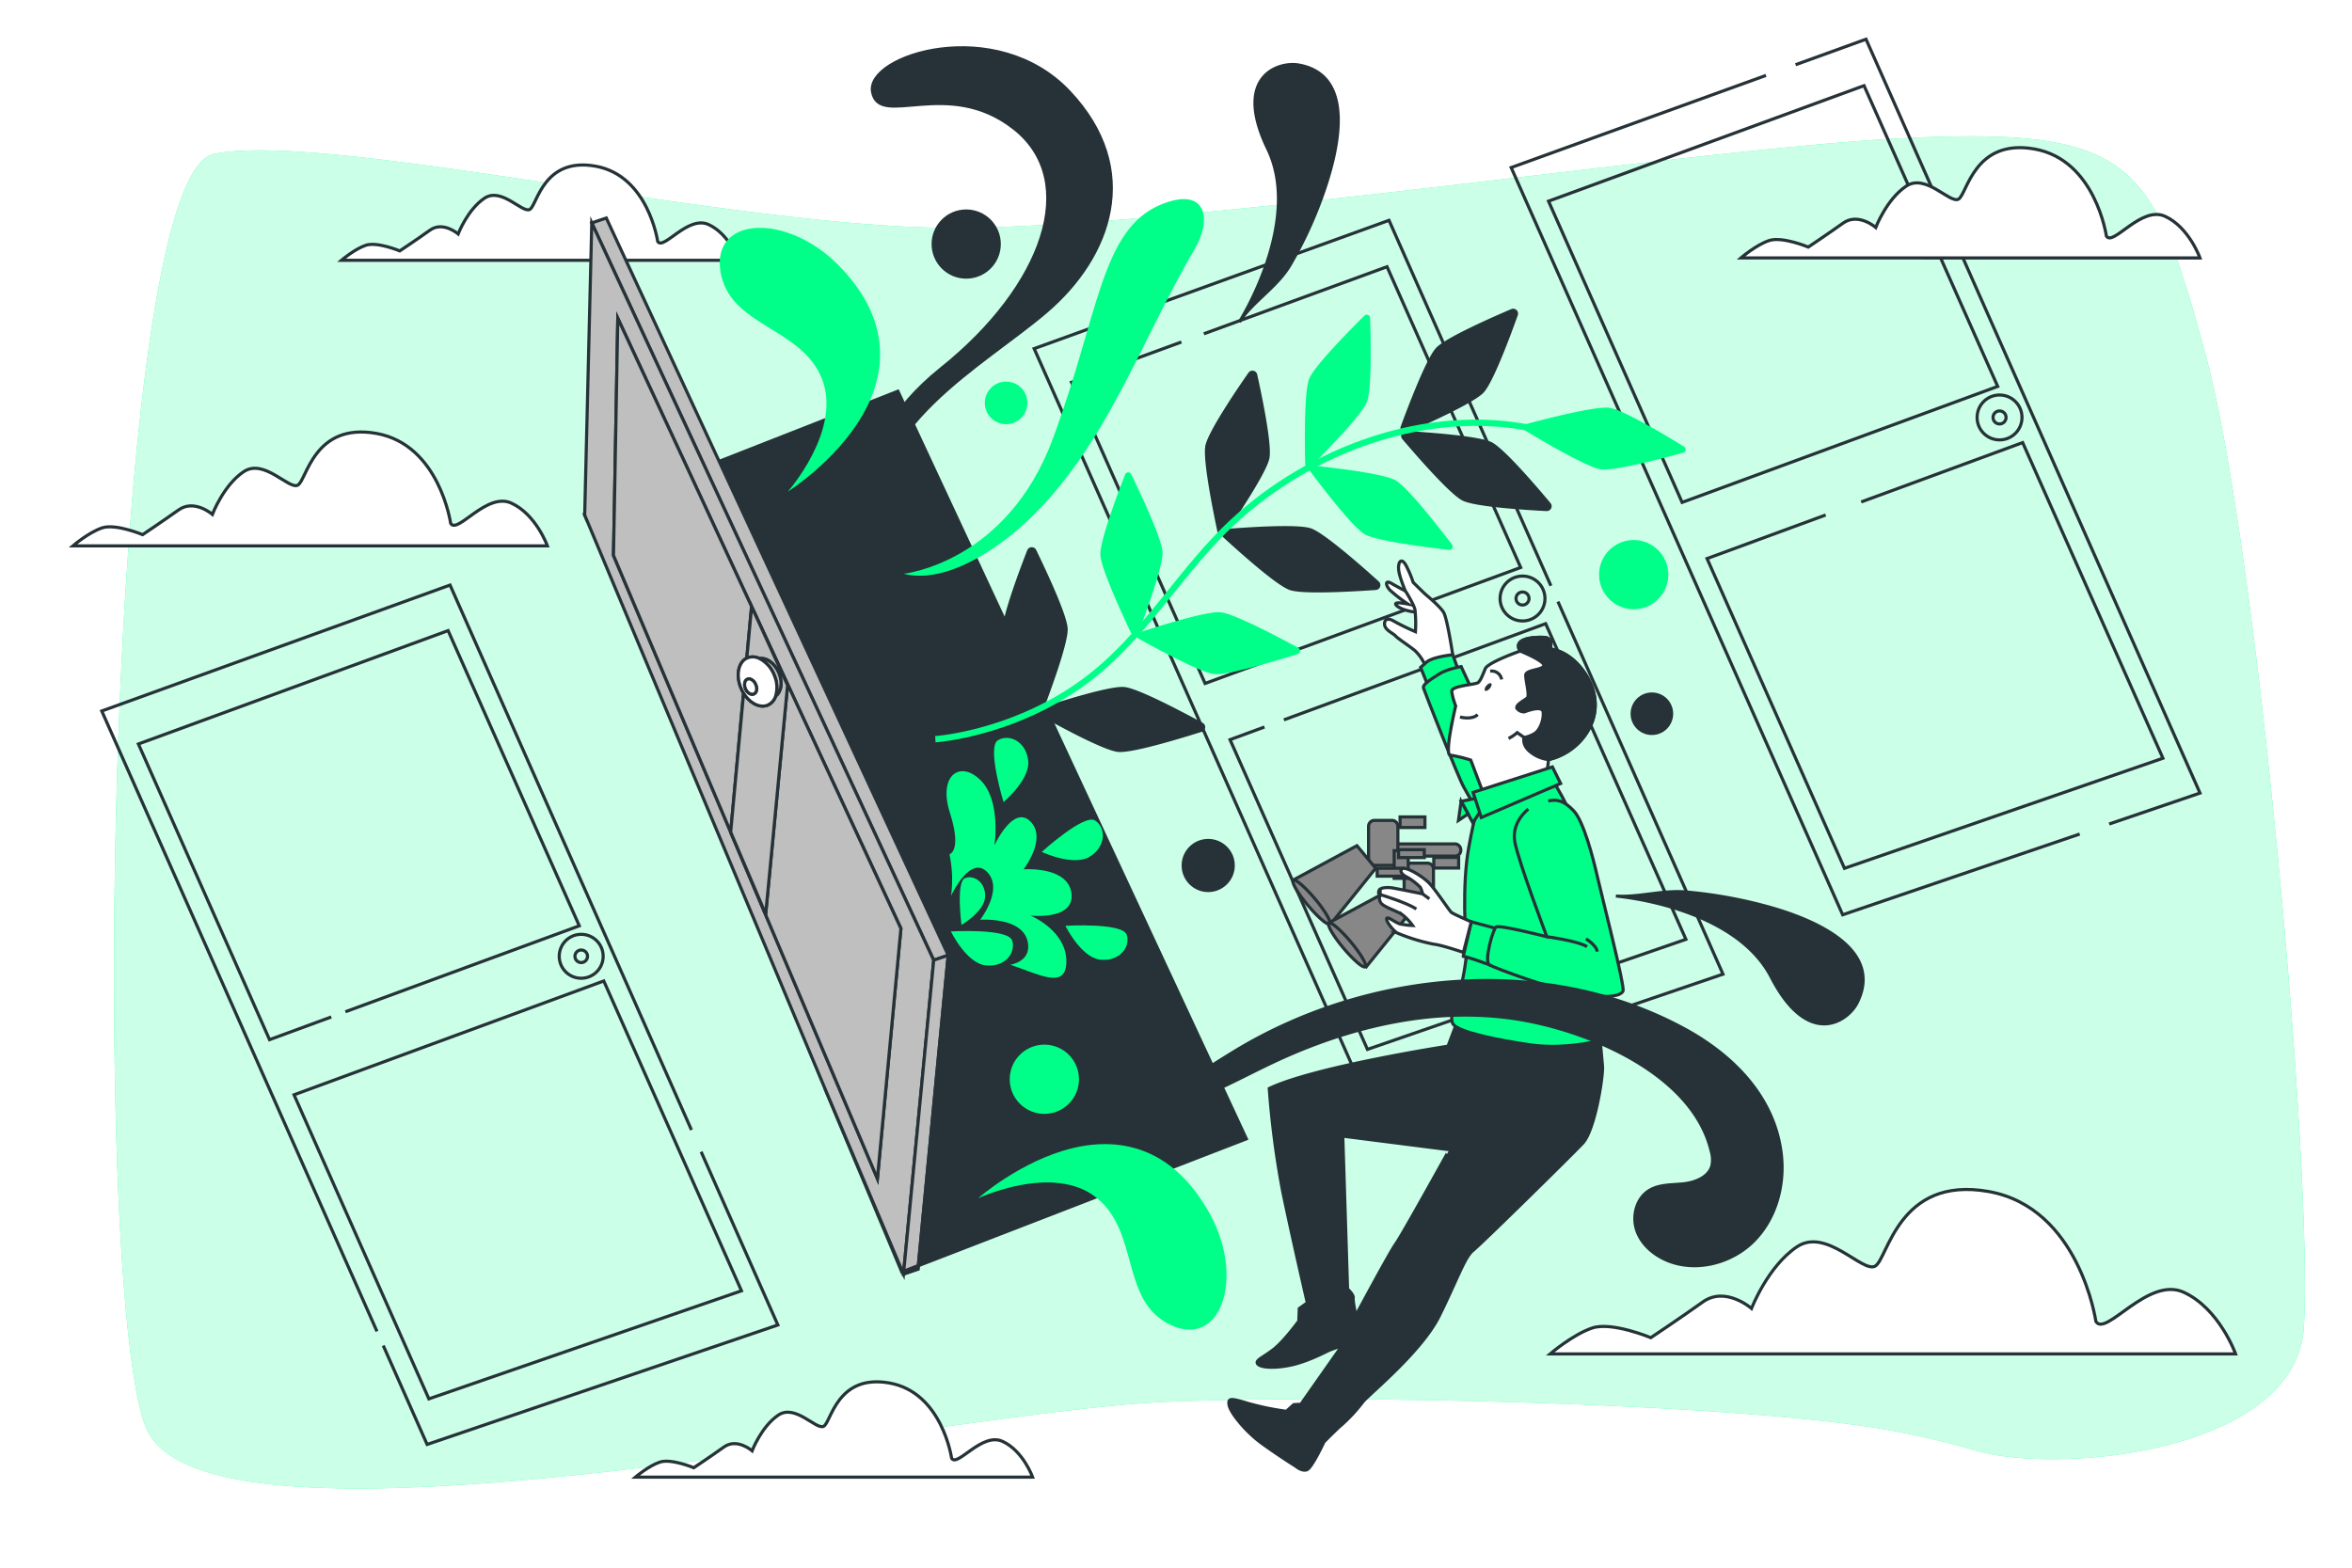 <svg class="animated" id="freepik_stories-curiosity" xmlns="http://www.w3.org/2000/svg" viewBox="0 0 750 500" version="1.1" xmlns:xlink="http://www.w3.org/1999/xlink" xmlns:svgjs="http://svgjs.com/svgjs"><style>svg#freepik_stories-curiosity:not(.animated) .animable {opacity: 0;}svg#freepik_stories-curiosity.animated #freepik--doors-2--inject-28 {animation: 0.9s 1 forwards cubic-bezier(.36,-0.01,.5,1.38) fadeIn;animation-delay: 0s;}svg#freepik_stories-curiosity.animated #freepik--Clouds--inject-28 {animation: 1.3s 1 forwards cubic-bezier(.36,-0.01,.5,1.38) slideDown,1.5s Infinite  linear floating;animation-delay: 0s,1.3s;}svg#freepik_stories-curiosity.animated #freepik--Character--inject-28 {animation: 1.5s Infinite  linear floating;animation-delay: 0s;}            @keyframes fadeIn {                0% {                    opacity: 0;                }                100% {                    opacity: 1;                }            }                    @keyframes slideDown {                0% {                    opacity: 0;                    transform: translateY(-30px);                }                100% {                    opacity: 1;                    transform: translateY(0);                }            }                    @keyframes floating {                0% {                    opacity: 1;                    transform: translateY(0px);                }                50% {                    transform: translateY(-10px);                }                100% {                    opacity: 1;                    transform: translateY(0px);                }            }        </style><g id="freepik--background-simple--inject-28" class="animable" style="transform-origin: 385.671px 259.105px;"><path d="M630.05,462.66a259.84,259.84,0,0,0-33.18-7.44c-50.91-7.81-168.25-10.53-225.12-8.12-73.83,3.12-307.81,55.41-325.48,7.58S33.79,56.41,68.1,49.13s156,21.36,227.74,23.44,243.33-25.52,314-28.64,77,8.32,93.59,69.67,34.31,263.09,31.19,309.88C732,463.26,656.48,470.33,630.05,462.66Z" style="fill: #00FF88; transform-origin: 385.671px 259.105px;" id="eln9l97nwkhpo" class="animable"></path><g id="el8pvrtx6sw08"><path d="M630.05,462.66a259.84,259.84,0,0,0-33.18-7.44c-50.91-7.81-168.25-10.53-225.12-8.12-73.83,3.12-307.81,55.41-325.48,7.58S33.79,56.41,68.1,49.13s156,21.36,227.74,23.44,243.33-25.52,314-28.64,77,8.32,93.59,69.67,34.31,263.09,31.19,309.88C732,463.26,656.48,470.33,630.05,462.66Z" style="fill: rgb(255, 255, 255); opacity: 0.8; transform-origin: 385.671px 259.105px;" class="animable" id="elxd8fmoujfd"></path></g></g><g id="freepik--doors-2--inject-28" class="animable" style="transform-origin: 366.99px 236.6px;"><polyline points="494.55 186.83 442.92 70.27 329.77 111.19 435.47 349.51 549.42 310.7 496.79 191.87" style="fill: none; stroke: rgb(38, 50, 56); stroke-miterlimit: 10; transform-origin: 439.595px 209.89px;" id="eltt1nk3ovgbh" class="animable"></polyline><polyline points="376.72 109.08 341.68 121.91 384.28 217.98 484.91 180.99 442.29 85.07 383.88 106.46" style="fill: none; stroke: rgb(38, 50, 56); stroke-miterlimit: 10; transform-origin: 413.295px 151.525px;" id="el58ixj3i911u" class="animable"></polyline><polyline points="403.21 231.87 392.23 235.91 436.05 334.69 537.6 299.59 492.87 198.91 409.4 229.59" style="fill: none; stroke: rgb(38, 50, 56); stroke-miterlimit: 10; transform-origin: 464.915px 266.8px;" id="eltz6pazgpqv" class="animable"></polyline><circle cx="485.5" cy="190.89" r="7.16" style="fill: none; stroke: rgb(38, 50, 56); stroke-miterlimit: 10; transform-origin: 485.5px 190.89px;" id="elgzi4k4fk0er" class="animable"></circle><circle cx="485.5" cy="190.89" r="2.08" style="fill: none; stroke: rgb(38, 50, 56); stroke-miterlimit: 10; transform-origin: 485.5px 190.89px;" id="el92enaxrozt8" class="animable"></circle><polyline points="672.57 262.81 701.53 252.94 595.03 12.51 572.57 20.64" style="fill: none; stroke: rgb(38, 50, 56); stroke-miterlimit: 10; transform-origin: 637.05px 137.66px;" id="el0y86h9o6dz4" class="animable"></polyline><polyline points="563.13 24.05 481.88 53.44 587.58 291.76 663.17 266.01" style="fill: none; stroke: rgb(38, 50, 56); stroke-miterlimit: 10; transform-origin: 572.525px 157.905px;" id="elslxfl4h8c79" class="animable"></polyline><polygon points="637.02 123.24 594.4 27.32 493.79 64.16 536.39 160.23 637.02 123.24" style="fill: none; stroke: rgb(38, 50, 56); stroke-miterlimit: 10; transform-origin: 565.405px 93.775px;" id="eldf77tlzaqv" class="animable"></polygon><polyline points="582.16 164.25 544.34 178.15 588.16 276.94 689.71 241.83 644.98 141.16 593.49 160.09" style="fill: none; stroke: rgb(38, 50, 56); stroke-miterlimit: 10; transform-origin: 617.025px 209.05px;" id="eluhq3u3l1yno" class="animable"></polyline><circle cx="637.61" cy="133.14" r="7.16" style="fill: none; stroke: rgb(38, 50, 56); stroke-miterlimit: 10; transform-origin: 637.61px 133.14px;" id="el331j10jr43g" class="animable"></circle><circle cx="637.61" cy="133.14" r="2.08" style="fill: none; stroke: rgb(38, 50, 56); stroke-miterlimit: 10; transform-origin: 637.61px 133.14px;" id="elxdhkvhxefup" class="animable"></circle><polyline points="122.21 429.15 136.2 460.69 248.04 422.59 223.57 367.34" style="fill: none; stroke: rgb(38, 50, 56); stroke-miterlimit: 10; transform-origin: 185.125px 414.015px;" id="elsqhosbk6fc8" class="animable"></polyline><polyline points="220.49 360.39 143.51 186.6 32.45 226.77 120.2 424.62" style="fill: none; stroke: rgb(38, 50, 56); stroke-miterlimit: 10; transform-origin: 126.47px 305.61px;" id="el0rpwqwc3p4as" class="animable"></polyline><polyline points="110.14 322.69 184.72 295.28 142.89 201.13 44.13 237.29 85.95 331.59 105.63 324.35" style="fill: none; stroke: rgb(38, 50, 56); stroke-miterlimit: 10; transform-origin: 114.425px 266.36px;" id="elz292woif6vj" class="animable"></polyline><polygon points="192.53 312.87 93.76 349.18 136.76 446.15 236.44 411.69 192.53 312.87" style="fill: none; stroke: rgb(38, 50, 56); stroke-miterlimit: 10; transform-origin: 165.1px 379.51px;" id="elun2h7soy27" class="animable"></polygon><path d="M192.33,305a7,7,0,1,1-7-7A7,7,0,0,1,192.33,305Z" style="fill: none; stroke: rgb(38, 50, 56); stroke-miterlimit: 10; transform-origin: 185.33px 305px;" id="elifsjeup7th" class="animable"></path><path d="M187.34,305a2,2,0,1,1-2-2A2,2,0,0,1,187.34,305Z" style="fill: none; stroke: rgb(38, 50, 56); stroke-miterlimit: 10; transform-origin: 185.34px 305px;" id="el7pr9w2c4yu" class="animable"></path></g><g id="freepik--Clouds--inject-28" class="animable animator-active" style="transform-origin: 368.065px 259.104px;"><path d="M668.33,421.46s-5.18-36.25-34.18-41.43S602,401.78,597.89,403.85s-15.54-12.43-24.86-6.21-14.51,19.68-14.51,19.68-8.28-7.25-15.53-2.07-16.58,11.39-16.58,11.39-12.43-5.18-18.65-3.1-13.46,8.28-13.46,8.28H712.88s-5.18-14.5-16.58-19.68S671.44,426.64,668.33,421.46Z" style="fill: rgb(255, 255, 255); stroke: rgb(38, 50, 56); stroke-miterlimit: 10; transform-origin: 603.59px 405.595px;" id="el9poiiyn7trh" class="animable"></path><path d="M143.71,166.93s-3.59-25.1-23.67-28.69-22.24,15.06-25.1,16.5-10.76-8.61-17.22-4.31-10,13.63-10,13.63-5.74-5-10.76-1.43-11.48,7.89-11.48,7.89-8.6-3.59-12.91-2.16-9.32,5.74-9.32,5.74H174.55s-3.59-10-11.48-13.63S145.86,170.52,143.71,166.93Z" style="fill: rgb(255, 255, 255); stroke: rgb(38, 50, 56); stroke-miterlimit: 10; transform-origin: 98.9px 155.941px;" id="elvwdmj3xhy0f" class="animable"></path><path d="M671.68,75.29S668.21,51,648.78,47.53s-21.51,14.57-24.29,16-10.4-8.33-16.65-4.16-9.71,13.18-9.71,13.18-5.56-4.86-10.41-1.39-11.1,7.64-11.1,7.64-8.33-3.47-12.49-2.08-9,5.55-9,5.55H701.52S698.05,72.51,690.41,69,673.76,78.76,671.68,75.29Z" style="fill: rgb(255, 255, 255); stroke: rgb(38, 50, 56); stroke-miterlimit: 10; transform-origin: 628.325px 64.679px;" id="eluz1xsvw3vpp" class="animable"></path><path d="M303.45,465.1s-3-21-19.81-24-18.61,12.61-21,13.81-9-7.2-14.41-3.6-8.4,11.41-8.4,11.41-4.81-4.21-9-1.2-9.6,6.6-9.6,6.6-7.21-3-10.81-1.8-7.81,4.8-7.81,4.8H329.27s-3-8.4-9.6-11.41S305.26,468.1,303.45,465.1Z" style="fill: rgb(255, 255, 255); stroke: rgb(38, 50, 56); stroke-miterlimit: 10; transform-origin: 265.94px 455.919px;" id="elopz3m5fmgtt" class="animable"></path><path d="M209.72,77s-3-21-19.81-24-18.62,12.61-21,13.81-9-7.2-14.41-3.6-8.41,11.41-8.41,11.41-4.8-4.21-9-1.2-9.61,6.6-9.61,6.6-7.2-3-10.81-1.8-7.8,4.8-7.8,4.8H235.54s-3-8.4-9.61-11.41S211.52,80,209.72,77Z" style="fill: rgb(255, 255, 255); stroke: rgb(38, 50, 56); stroke-miterlimit: 10; transform-origin: 172.205px 67.819px;" id="elz2vbojh42d" class="animable"></path></g><g id="freepik--Character--inject-28" class="animable" style="transform-origin: 454.72px 323.911px;"><path d="M511,340.06c-.25-3.05-1-11-1-11l-44-6-1.14,2.33-3.12,8.28s-42.55,6.58-57,13.5a293.87,293.87,0,0,0,4.35,33.14c3.09,14.84,7.79,35.21,7.79,35.21l-2.57,1.84-.15,4s-4.56,6.29-8,9-6.11,3.52-5.05,4.7,5.55,1.41,10.77.26,11-4.22,11.82-4.59,4.27-1.56,4.27-1.56l-13.13,18.7-2.28.13-2.36,2.13a88.48,88.48,0,0,1-12.16-2.51c-5.51-1.66-6.49-1.82-6.11.51s5.15,8.39,10.54,12.29,10.86,7.32,10.86,7.32,1.76,1.54,3.35,1.05,5.49-8.9,5.49-8.9,4.23-4.33,6.26-6a51.59,51.59,0,0,0,6.15-6.78c2.19-2.66,18.72-16,24.36-27.41s8.12-18.78,10.73-20.86,31.09-30.08,35-34.21S511.28,343.12,511,340.06ZM445.17,396.6c-1.95,2.69-12.83,23-12.83,23s-1-4.69-.83-5.67-1.8-2.81-1.8-2.81l-1.53-48.76,34,4.33S447.13,393.9,445.17,396.6Z" style="fill: rgb(38, 50, 56); stroke: rgb(38, 50, 56); stroke-miterlimit: 10; transform-origin: 451.439px 395.973px;" id="el34ndpoxv4jx" class="animable"></path><path d="M448.15,188.47s-2.22-1.1-4.4-2.38-1.94.6-.53,2.12a48.86,48.86,0,0,0,5.72,4.44s-4.28-.88-3.89.1,3.65,2.45,7.69,2.56L450,188.4Z" style="fill: rgb(255, 255, 255); stroke: rgb(38, 50, 56); stroke-miterlimit: 10; transform-origin: 447.438px 190.488px;" id="elrzw9whfc71f" class="animable"></path><path d="M463.24,208.83s-1.76-11.72-2.93-13.57-4.74-4.83-5.55-5.52-4.13-4-4.13-4a34.88,34.88,0,0,0-2.26-5.35c-1.41-2.63-2.54-1.34-2.39,1.08s2.17,7,2.17,7,2.64,4.12,3.06,6a40.38,40.38,0,0,1,.14,7,75.07,75.07,0,0,1-6.83-3.33c-2-1.26-3.23-.54-3,1.17s2.7,2.65,3.48,3.52,4.28,3.1,6.23,4.71a14.54,14.54,0,0,1,3.27,4.78Z" style="fill: rgb(255, 255, 255); stroke: rgb(38, 50, 56); stroke-miterlimit: 10; transform-origin: 452.366px 195.628px;" id="el5ziif48q6t3" class="animable"></path><path d="M463.24,208.83s-6.37.62-8.31,2.32L453,212.86l2.22,5.53,10.19-3.67Z" style="fill: #00FF88; stroke: rgb(38, 50, 56); stroke-miterlimit: 10; transform-origin: 459.205px 213.61px;" id="elt08276sn6uo" class="animable"></path><path d="M465.94,212.6s-4.55.72-7.24,2.49-5.13,3.22-4.77,4.38,11.27,29,12.86,31.62,7.06,13.14,7.06,13.14l9.48-13.93Z" style="fill: #00FF88; stroke: rgb(38, 50, 56); stroke-miterlimit: 10; transform-origin: 468.612px 238.415px;" id="el9uiqxvzlwka" class="animable"></path><path d="M471.44,257.1s-1,1.65-3.13,13.44-1,28.34-.67,31.74-1.94,13.63-1.94,13.63-4.26,8.4-2.24,10.86,14,5,25,6.54,24.82-1.53,25.24-3.13-.28-5.66-.28-5.66-2.85-30.65-6-46.19-12.54-29.82-12.54-29.82Z" style="fill: #00FF88; stroke: rgb(38, 50, 56); stroke-miterlimit: 10; transform-origin: 488.375px 291.12px;" id="elo1ew1yxvhd" class="animable"></path><polygon points="471.26 254.49 465.92 255.58 469.65 262.42 473.7 256.26 471.26 254.49" style="fill: #00FF88; stroke: rgb(38, 50, 56); stroke-miterlimit: 10; transform-origin: 469.81px 258.455px;" id="el8hx1bxolbqa" class="animable"></polygon><polygon points="465.92 255.58 465.07 261.66 468.14 259.59 465.92 255.58" style="fill: #00FF88; stroke: rgb(38, 50, 56); stroke-miterlimit: 10; transform-origin: 466.605px 258.62px;" id="eln0phl5iai5" class="animable"></polygon><path d="M484.73,207.66s-10.27,3.57-11.12,5.64-1.45,3.67-2.24,4.38-8.65,1-8.45,2.86a21.88,21.88,0,0,0,1.27,4.62s-3.74,15.52-1.73,15.68a45.16,45.16,0,0,1,6.53,1.58l3.68,9.72,20.6-5.55.54-4.33a19.87,19.87,0,0,0,11.63-7.76c4.64-6.54,4.19-14.09-.67-20.66S494.34,207,494.34,207s1.1-3.55-1.93-3.71S482.19,203.51,484.73,207.66Z" style="fill: rgb(255, 255, 255); stroke: rgb(38, 50, 56); stroke-miterlimit: 10; transform-origin: 485.273px 227.701px;" id="elf4xaituux4" class="animable"></path><path d="M494.34,207s1.1-3.55-1.93-3.71-10.22.19-7.68,4.34c0,0,7.8,3.15,7.56,4.64s-5.81,1.25-5.78,3.12,1.31,6.5.51,7.22-3.93,2.24-3.27,3.36a2.86,2.86,0,0,0,2.37,1.07s5.64-2.29,5.95,0-.95,5.79-2.66,6.87a9.56,9.56,0,0,1-3.44,1.3s-.76,2.59,2.27,4.79a11.09,11.09,0,0,0,5.57,2.27,19.87,19.87,0,0,0,11.63-7.76c4.64-6.54,4.19-14.09-.67-20.66S494.34,207,494.34,207Z" style="fill: rgb(38, 50, 56); stroke: rgb(38, 50, 56); stroke-miterlimit: 10; transform-origin: 496.17px 222.765px;" id="eluukys98ilwm" class="animable"></path><path d="M475.19,214.07a3.17,3.17,0,0,1,3.64,2.64" style="fill: none; stroke: rgb(38, 50, 56); stroke-miterlimit: 10; transform-origin: 477.01px 215.37px;" id="elodvb12yl1hp" class="animable"></path><path d="M475.07,219.59c-.54.64-1.22.95-1.52.69s-.11-1,.43-1.62,1.22-.94,1.52-.69S475.61,219,475.07,219.59Z" style="fill: rgb(38, 50, 56); transform-origin: 474.525px 219.128px;" id="el5bwhdhfiz2i" class="animable"></path><path d="M465.57,228.68s3.73,1.07,5.63-.76" style="fill: none; stroke: rgb(38, 50, 56); stroke-miterlimit: 10; transform-origin: 468.385px 228.455px;" id="elsmmkjrna1i" class="animable"></path><path d="M486,235.2l-2.2-1.53a13,13,0,0,1-2.75,1.85" style="fill: none; stroke: rgb(38, 50, 56); stroke-miterlimit: 10; transform-origin: 483.525px 234.595px;" id="elhug16ywzybo" class="animable"></path><polygon points="469.73 252.72 472.35 260.74 497.65 249.88 495.03 244.6 469.73 252.72" style="fill: #00FF88; stroke: rgb(38, 50, 56); stroke-miterlimit: 10; transform-origin: 483.69px 252.67px;" id="elvwtij48vare" class="animable"></polygon><g id="elf4hrw8dly74"><rect x="439.87" y="269.15" width="25.94" height="3.89" rx="1.81" style="fill: rgb(135, 135, 135); stroke: rgb(38, 50, 56); stroke-miterlimit: 10; transform-origin: 452.84px 271.095px; transform: rotate(50.26deg);" class="animable" id="el4507czrqmff"></rect></g><g id="elocn81mtf2vf"><rect x="446.45" y="260.55" width="7.93" height="3.38" style="fill: rgb(135, 135, 135); stroke: rgb(38, 50, 56); stroke-miterlimit: 10; transform-origin: 450.415px 262.24px; transform: rotate(50.26deg);" class="animable" id="elcp3m389xiyn"></rect></g><g id="el2enw8wo5sq9"><rect x="457.2" y="273.47" width="7.93" height="3.38" style="fill: rgb(135, 135, 135); stroke: rgb(38, 50, 56); stroke-miterlimit: 10; transform-origin: 461.165px 275.16px; transform: rotate(50.26deg);" class="animable" id="elhivof6nryum"></rect></g><g id="ele8hlae9p6a8"><path d="M438.32,261.65h5.51a1.92,1.92,0,0,1,1.92,1.92V276a0,0,0,0,1,0,0H436.4a0,0,0,0,1,0,0V263.58A1.92,1.92,0,0,1,438.32,261.65Z" style="fill: rgb(135, 135, 135); stroke: rgb(38, 50, 56); stroke-miterlimit: 10; transform-origin: 441.075px 268.825px; transform: rotate(50.26deg);" class="animable" id="elivegmjxfm78"></path></g><g id="elooroidfr0mq"><path d="M449.67,275.3h5.51a1.92,1.92,0,0,1,1.92,1.92v12.44a0,0,0,0,1,0,0h-9.35a0,0,0,0,1,0,0V277.22A1.92,1.92,0,0,1,449.67,275.3Z" style="fill: rgb(135, 135, 135); stroke: rgb(38, 50, 56); stroke-miterlimit: 10; transform-origin: 452.425px 282.48px; transform: rotate(50.26deg);" class="animable" id="elak3cj4xh4ef"></path></g><g id="els7603lb00gp"><rect x="444.57" y="271.32" width="4.48" height="8.83" style="fill: rgb(135, 135, 135); stroke: rgb(38, 50, 56); stroke-miterlimit: 10; transform-origin: 446.81px 275.735px; transform: rotate(50.26deg);" class="animable" id="elxq4urgfxxte"></rect></g><g id="el2q3fvojp2v"><rect x="439.15" y="276.92" width="8.19" height="2.53" style="fill: rgb(135, 135, 135); stroke: rgb(38, 50, 56); stroke-miterlimit: 10; transform-origin: 443.245px 278.185px; transform: rotate(50.26deg);" class="animable" id="elcjvnx8j9dct"></rect></g><polygon points="424.39 294.63 412.67 280.53 432.69 269.72 438.67 276.92 424.39 294.63" style="fill: rgb(135, 135, 135); stroke: rgb(38, 50, 56); stroke-miterlimit: 10; transform-origin: 425.67px 282.175px;" id="el7sp4w0n1ree" class="animable"></polygon><path d="M424,294.69c-.65.54-3.76-2.15-7-6s-5.27-7.41-4.62-7.95,3.76,2.15,7,6S424.65,294.15,424,294.69Z" style="fill: rgb(135, 135, 135); stroke: rgb(38, 50, 56); stroke-miterlimit: 10; transform-origin: 418.19px 287.715px;" id="el2rri2kd2a4e" class="animable"></path><polygon points="435.73 308.28 424.01 294.18 444.04 283.37 450.02 290.56 435.73 308.28" style="fill: rgb(135, 135, 135); stroke: rgb(38, 50, 56); stroke-miterlimit: 10; transform-origin: 437.015px 295.825px;" id="elm9rii9kzsa" class="animable"></polygon><path d="M435.35,308.34c-.65.54-3.77-2.15-7-6s-5.27-7.41-4.63-7.95,3.77,2.15,7,6S436,307.8,435.35,308.34Z" style="fill: rgb(135, 135, 135); stroke: rgb(38, 50, 56); stroke-miterlimit: 10; transform-origin: 429.536px 301.365px;" id="el1wrf7lxmk9" class="animable"></path><g id="el5isvxpbn5s6"><rect x="445.97" y="270.99" width="8.19" height="2.53" style="fill: rgb(135, 135, 135); stroke: rgb(38, 50, 56); stroke-miterlimit: 10; transform-origin: 450.065px 272.255px; transform: rotate(50.26deg);" class="animable" id="el36u1dqwr28v"></rect></g><path d="M478.31,296.45,469.15,294s-2.66,11.55-2.58,11.1,8.37,2.6,8.37,2.6Z" style="fill: #00FF88; stroke: rgb(38, 50, 56); stroke-miterlimit: 10; transform-origin: 472.439px 300.85px;" id="elw2nyd9wjcud" class="animable"></path><path d="M487.36,258.05s-5.53,4.09-4.31,10.51,10.2,30.2,10.2,30.2-15.14-3.86-16.17-3.12-3.94,11-2.14,12.09,20.09,7.85,29.25,9.36,12.67.41,13.35-1-6.9-30.86-8.22-36.69-4.39-17.56-7.5-20.8-5.15-3.73-8.12-3.16" style="fill: #00FF88; stroke: rgb(38, 50, 56); stroke-miterlimit: 10; transform-origin: 495.974px 286.525px;" id="elx4v19t024nj" class="animable"></path><path d="M493.25,298.76s9.79,1.3,12.82,3.17" style="fill: none; stroke: rgb(38, 50, 56); stroke-miterlimit: 10; transform-origin: 499.66px 300.345px;" id="elrovfx0gh64n" class="animable"></path><path d="M505.72,299.44s3.45,2.09,3.58,4.08" style="fill: none; stroke: rgb(38, 50, 56); stroke-miterlimit: 10; transform-origin: 507.51px 301.48px;" id="elmo6p5j4i5cp" class="animable"></path><path d="M469.15,294s-5.66-2.45-6.33-3-5-7.2-7.1-9.36-7.32-5.3-8.5-4.58,0,2,1.38,2.65a19.78,19.78,0,0,1,4.31,3.29,8.67,8.67,0,0,1,.72,2.09s-7.63-1.56-9.55-1.88-4.23-.08-4.4.95,0,.91.42,1.13a2.82,2.82,0,0,0,.3,2.78c1,1.23,4.9,2.47,6.55,3.5a16.69,16.69,0,0,1,3.5,3.61,23.7,23.7,0,0,1-4-.5c-1.6-.42-3.84-2.46-4.26-1.77s1.95,3.81,3.33,4.65a59.59,59.59,0,0,0,11.85,3.61c2.38.24,9.28,2.59,9.28,2.59Z" style="fill: rgb(255, 255, 255); stroke: rgb(38, 50, 56); stroke-miterlimit: 10; transform-origin: 454.382px 290.357px;" id="elhatn80tgmp" class="animable"></path><path d="M440.1,285.31s8.81,2.66,11.52,4.63" style="fill: none; stroke: rgb(38, 50, 56); stroke-miterlimit: 10; transform-origin: 445.86px 287.625px;" id="el96o3vcd914g" class="animable"></path><line x1="453.63" y1="285.11" x2="455.8" y2="286.68" style="fill: rgb(255, 255, 255); stroke: rgb(38, 50, 56); stroke-miterlimit: 10; transform-origin: 454.715px 285.895px;" id="elvc17uvhk5ap" class="animable"></line></g><g id="freepik--door-1--inject-28" class="animable" style="transform-origin: 390.222px 219.658px;"><polygon points="186.45 163.98 186.45 164.27 186.34 164.02 186.45 163.98" style="fill: rgb(38, 50, 56); stroke: rgb(38, 50, 56); stroke-miterlimit: 10; transform-origin: 186.395px 164.125px;" id="elj6nid66xcjn" class="animable"></polygon><polygon points="287.8 405.63 287.57 405.72 263.06 347.2 287.8 405.63" style="fill: rgb(38, 50, 56); stroke: rgb(38, 50, 56); stroke-miterlimit: 10; transform-origin: 275.43px 376.46px;" id="el141ksokq1rlh" class="animable"></polygon><polygon points="397.43 363.22 292.84 403.68 292.83 403.68 302.36 304.67 229.32 147.15 286.32 124.79 397.43 363.22" style="fill: rgb(38, 50, 56); stroke: rgb(38, 50, 56); stroke-miterlimit: 10; transform-origin: 313.375px 264.235px;" id="ellhfc5ngdrp9" class="animable"></polygon><polygon points="302.36 304.67 297.74 306.24 224.79 148.93 188.7 71.1 193.33 69.53 229.32 147.15 302.36 304.67" style="fill: rgb(191, 191, 191); stroke: rgb(38, 50, 56); stroke-miterlimit: 10; transform-origin: 245.53px 187.885px;" id="elk0c35cw5gkl" class="animable"></polygon><polygon points="292.83 403.68 292.73 404.77 288.1 406.33 287.88 405.6 288.18 405.48 292.83 403.68" style="fill: rgb(191, 191, 191); stroke: rgb(38, 50, 56); stroke-miterlimit: 10; transform-origin: 290.355px 405.005px;" id="elfzpmm54ct5f" class="animable"></polygon><path d="M287.88,405.6l-.08,0,.3.7.08-.85Z" style="fill: rgb(191, 191, 191); stroke: rgb(38, 50, 56); stroke-miterlimit: 10; transform-origin: 287.99px 405.875px;" id="eli3e5uy80m4" class="animable"></path><path d="M224.79,148.93,188.7,71.1,186.45,164v.29L263.06,347.2l24.74,58.43.08,0,.3-.12,9.56-99.24Zm55,227-2.32-5.49L233,265.38l-37.38-88.26.32-16.86L197,101.51l1.91,4.11,21,45.23,19.74,42.57h0l.24.52,47.39,102.2Z" style="fill: rgb(191, 191, 191); stroke: rgb(38, 50, 56); stroke-miterlimit: 10; transform-origin: 242.095px 238.365px;" id="el73wyfji6kyp" class="animable"></path><path d="M239.65,193.42h0l-1.53,16.5c-2.7,1.32-3.52,5.49-1.84,9.52a10.1,10.1,0,0,0,.81,1.57l-.94,10.11L233,265.38l-37.38-88.26.32-16.86L197,101.51l1.91,4.11,21,45.23Z" style="fill: rgb(191, 191, 191); stroke: rgb(38, 50, 56); stroke-miterlimit: 10; transform-origin: 217.635px 183.445px;" id="elit6chozl6y" class="animable"></path><polygon points="287.28 296.15 279.78 375.92 277.46 370.43 232.97 265.38 244.16 291.54 246.58 266.29 251.14 218.56 239.89 193.95 287.28 296.15" style="fill: rgb(191, 191, 191); stroke: rgb(38, 50, 56); stroke-miterlimit: 10; transform-origin: 260.125px 284.935px;" id="elzyzeyyofmds" class="animable"></polygon><polygon points="302.36 304.67 292.83 403.68 288.18 405.48 297.74 306.24 302.36 304.67" style="fill: rgb(191, 191, 191); stroke: rgb(38, 50, 56); stroke-miterlimit: 10; transform-origin: 295.27px 355.075px;" id="elxvkk6ulptv" class="animable"></polygon><polygon points="288.18 405.48 292.83 403.68 292.73 404.77 288.1 406.33 288.18 405.48" style="fill: rgb(191, 191, 191); stroke: rgb(38, 50, 56); stroke-miterlimit: 10; transform-origin: 290.465px 405.005px;" id="eluhk5awea0t" class="animable"></polygon><polygon points="302.36 304.67 292.84 403.68 292.83 403.68 302.36 304.67" style="fill: rgb(191, 191, 191); stroke: rgb(38, 50, 56); stroke-miterlimit: 10; transform-origin: 297.595px 354.175px;" id="elgfptehaehdd" class="animable"></polygon><path d="M251.14,218.56l-4.56,47.73-2.42,25.25L233,265.38l3.18-34.25.94-10.11c1.93,3.2,5.11,4.9,7.64,3.89a4.58,4.58,0,0,0,2.59-2.94h0c1.79-1.27,2.27-4.37,1-7.37s-3.93-5-6.16-4.55h0a4.71,4.71,0,0,0-3.77-.24l-.28.13,1.53-16.5.24.52Z" style="fill: rgb(191, 191, 191); stroke: rgb(38, 50, 56); stroke-miterlimit: 10; transform-origin: 242.07px 242.49px;" id="el3x70by5aq2j" class="animable"></path><path d="M247.32,222a9.66,9.66,0,0,0-.47-6.7,9.86,9.86,0,0,0-4.67-5.22c2.23-.4,4.88,1.5,6.16,4.55S249.11,220.69,247.32,222Z" style="fill: rgb(191, 191, 191); stroke: rgb(38, 50, 56); stroke-miterlimit: 10; transform-origin: 245.616px 216.014px;" id="elwaxfslnsr7d" class="animable"></path><path d="M246.85,215.26a9.86,9.86,0,0,0-4.67-5.22h0a4.71,4.71,0,0,0-3.77-.24l-.28.13c-2.7,1.32-3.52,5.49-1.84,9.52a10.1,10.1,0,0,0,.81,1.57c1.93,3.2,5.11,4.9,7.64,3.89a4.58,4.58,0,0,0,2.59-2.94h0A9.66,9.66,0,0,0,246.85,215.26Zm-5.63,5a1.53,1.53,0,0,1-.87,1.1c-.91.36-2.1-.4-2.64-1.71s-.25-2.66.66-3a1.42,1.42,0,0,1,1,0,3,3,0,0,1,1.59,1.68A3.21,3.21,0,0,1,241.22,220.23Z" style="fill: rgb(255, 255, 255); stroke: rgb(38, 50, 56); stroke-miterlimit: 10; transform-origin: 241.568px 217.358px;" id="el11eegokwgadl" class="animable"></path><path d="M241.22,220.23a1.53,1.53,0,0,1-.87,1.1c-.91.36-2.1-.4-2.64-1.71s-.25-2.66.66-3a1.42,1.42,0,0,1,1,0,3,3,0,0,1,1.59,1.68A3.21,3.21,0,0,1,241.22,220.23Z" style="fill: rgb(255, 255, 255); stroke: rgb(38, 50, 56); stroke-miterlimit: 10; transform-origin: 239.354px 218.974px;" id="ell6ddgyah7ja" class="animable"></path><path d="M351.16,353.23c15.65.52,29.23-9.88,42.63-18,42.69-25.88,99-30.93,142.94-7.29,15.4,8.28,28.73,21.33,31.19,39.41,1.39,10.13-1.44,21.06-8.62,28.35s-18.86,10.25-28.19,6.06c-4.24-1.9-8-5.34-9.32-9.78s.14-9.85,4.1-12.27c3.22-2,7.27-1.73,11-2.15s8-2.09,9-5.74a9.45,9.45,0,0,0-.2-4.6c-6-25.4-40.88-39.34-63.87-42.5-25.89-3.55-52.37,2.95-76,14.11-8.75,4.13-17.23,8.91-26.35,12.12s-19.15,4.78-28.49,2.27Z" style="fill: rgb(38, 50, 56); stroke: rgb(38, 50, 56); stroke-miterlimit: 10; transform-origin: 459.621px 358.204px;" id="el9nerzii7rxn" class="animable"></path><path d="M251.21,156.81S268.75,137,262,120.58s-29.43-16.42-32.26-34,20.94-18.68,37.36-2.26,16.41,33.4,7.92,48.11S251.21,156.81,251.21,156.81Z" style="fill: #00FF88; transform-origin: 255.075px 114.739px;" id="eljoqkni99ugq" class="animable"></path><path d="M311.9,382.18s24-11.27,37.79-.14,7.49,32.87,23.53,40.51S397,407.7,385.89,387.33s-27.44-25.14-43.95-21.12S311.9,382.18,311.9,382.18Z" style="fill: #00FF88; transform-origin: 351.506px 394.49px;" id="eltiby2bqjh2i" class="animable"></path><path d="M288.15,183s32.83-3.39,47.55-43S351,73.16,370.23,65.23c14.4-5.93,16.41,4.53,10.75,14.15-17.29,29.4-28,62.78-53.34,86.75C318.43,174.84,301.69,186.46,288.15,183Z" style="fill: #00FF88; transform-origin: 336.029px 123.563px;" id="el7ad76wb5yuq" class="animable"></path><g id="elqbye4fdu5sk"><circle cx="308.1" cy="77.84" r="11.04" style="fill: rgb(38, 50, 56); transform-origin: 308.1px 77.84px; transform: rotate(-76.5deg);" class="animable" id="elkrxgn3xiy3h"></circle></g><g id="elkko52vyiok"><circle cx="520.95" cy="183.28" r="11.04" style="fill: #00FF88; transform-origin: 520.95px 183.28px; transform: rotate(-76.78deg);" class="animable" id="el4z6e8lw61ui"></circle></g><g id="elman1s9xrzm"><circle cx="333.02" cy="344.22" r="11.04" style="fill: #00FF88; transform-origin: 333.02px 344.22px; transform: rotate(-76.65deg);" class="animable" id="el7lpddxzup4r"></circle></g><circle cx="385.27" cy="276.04" r="7.98" style="fill: rgb(38, 50, 56); stroke: rgb(38, 50, 56); stroke-miterlimit: 10; transform-origin: 385.27px 276.04px;" id="elktiupwe85d" class="animable"></circle><path d="M327.62,128.5a6.79,6.79,0,1,1-6.79-6.79A6.8,6.8,0,0,1,327.62,128.5Z" style="fill: #00FF88; transform-origin: 320.83px 128.5px;" id="el9m22wjqncws" class="animable"></path><circle cx="526.75" cy="227.64" r="6.79" style="fill: rgb(38, 50, 56); transform-origin: 526.75px 227.64px;" id="elqp5ru9xdwcr" class="animable"></circle><path d="M475.45,141.49c3.94,2,14.61,14.51,18.6,19.29a1.06,1.06,0,0,1-.87,1.73c-6.21-.31-22.65-1.33-26.59-3.3s-14.94-14.66-19.06-19.51a1.06,1.06,0,0,1,.87-1.74C454.75,138.34,471.5,139.52,475.45,141.49Z" style="fill: rgb(38, 50, 56); stroke: rgb(38, 50, 56); stroke-miterlimit: 10; transform-origin: 470.786px 150.235px;" id="el4vo3yanjnfw" class="animable"></path><path d="M458.29,111.31c3-3.21,18.1-9.83,23.82-12.27a1.06,1.06,0,0,1,1.41,1.33c-2.09,5.86-7.78,21.31-10.81,24.52S454.37,135,448.55,137.53a1.06,1.06,0,0,1-1.42-1.34C449.32,130.23,455.27,114.52,458.29,111.31Z" style="fill: rgb(38, 50, 56); stroke: rgb(38, 50, 56); stroke-miterlimit: 10; transform-origin: 465.322px 118.288px;" id="el30f2sbjgar5" class="animable"></path><path d="M417.45,120.85c1.63-4.1,13.22-15.8,17.64-20.17a1.06,1.06,0,0,1,1.8.72c.21,6.22.6,22.68-1,26.78S422.51,144.3,418,148.81a1.05,1.05,0,0,1-1.81-.72C416.06,141.74,415.82,125,417.45,120.85Z" style="fill: #00FF88; transform-origin: 426.593px 124.757px;" id="elp6j7eqp3mda" class="animable"></path><path d="M435.25,170.43c-3.84-2.18-13.84-15.26-17.56-20.25a1,1,0,0,1,.95-1.68c6.19.64,22.55,2.52,26.39,4.7s14.14,15.43,18,20.48a1.06,1.06,0,0,1-1,1.7C455.75,174.66,439.08,172.6,435.25,170.43Z" style="fill: #00FF88; transform-origin: 440.324px 161.931px;" id="elii9f4fnojhk" class="animable"></path><path d="M384.86,142.24c.85-4.33,10.1-18,13.65-23.06a1.05,1.05,0,0,1,1.9.38c1.35,6.07,4.74,22.18,3.89,26.51s-10.16,18.3-13.74,23.56a1.06,1.06,0,0,1-1.91-.38C387.33,163,384,146.57,384.86,142.24Z" style="fill: rgb(38, 50, 56); stroke: rgb(38, 50, 56); stroke-miterlimit: 10; transform-origin: 394.577px 144.403px;" id="elkm9o4drm3mq" class="animable"></path><path d="M411.45,187.72c-4.18-1.44-16.4-12.47-21-16.68a1.06,1.06,0,0,1,.63-1.84c6.2-.5,22.63-1.65,26.8-.21s16.74,12.57,21.45,16.84a1.06,1.06,0,0,1-.63,1.84C432.37,188.12,415.62,189.15,411.45,187.72Z" style="fill: rgb(38, 50, 56); stroke: rgb(38, 50, 56); stroke-miterlimit: 10; transform-origin: 414.89px 178.371px;" id="el2mga2dzt4zv" class="animable"></path><path d="M350.88,176.94c-.18-4.4,5.64-19.81,7.9-25.6a1.05,1.05,0,0,1,1.93-.08c2.73,5.59,9.79,20.47,10,24.87s-5.62,20.17-7.88,26.11a1.05,1.05,0,0,1-1.94.08C358.13,196.58,351.06,181.35,350.88,176.94Z" style="fill: #00FF88; transform-origin: 360.796px 176.796px;" id="eld1syp6afcd" class="animable"></path><path d="M387.33,215c-4.39-.43-18.85-8.3-24.28-11.33a1.06,1.06,0,0,1,.19-1.93c5.91-1.94,21.61-6.89,26-6.46s19.21,8.32,24.79,11.37a1.06,1.06,0,0,1-.19,1.94C407.78,210.48,391.72,215.39,387.33,215Z" style="fill: #00FF88; transform-origin: 388.546px 205.138px;" id="elpwrn8ueh6la" class="animable"></path><path d="M320.13,201.31c-.18-4.41,5.63-19.82,7.89-25.61a1.06,1.06,0,0,1,1.94-.08c2.72,5.59,9.78,20.47,10,24.88s-5.61,20.16-7.87,26.11a1.06,1.06,0,0,1-1.94.08C327.37,220.94,320.31,205.71,320.13,201.31Z" style="fill: rgb(38, 50, 56); stroke: rgb(38, 50, 56); stroke-miterlimit: 10; transform-origin: 330.046px 201.155px;" id="elvt3u0po3afo" class="animable"></path><path d="M356.58,239.33c-4.39-.43-18.85-8.3-24.28-11.33a1.06,1.06,0,0,1,.18-1.93c5.91-1.93,21.62-6.89,26-6.46s19.2,8.33,24.78,11.38a1.05,1.05,0,0,1-.18,1.93C377,234.84,361,239.76,356.58,239.33Z" style="fill: rgb(38, 50, 56); stroke: rgb(38, 50, 56); stroke-miterlimit: 10; transform-origin: 357.788px 229.47px;" id="elimb9fkc0erq" class="animable"></path><path d="M298.26,235.76s28.25-1.85,52.14-22C366.72,200,377.46,181.07,393,166.58c24.84-23.15,62-37,95.89-29.88" style="fill: none; stroke: #00FF88; stroke-miterlimit: 10; stroke-width: 2px; transform-origin: 393.575px 185.293px;" id="elfc2me0n7vs5" class="animable"></path><path d="M513.25,130.07c4.37.61,18.47,9.12,23.76,12.39a1.06,1.06,0,0,1-.27,1.92c-6,1.67-21.9,5.92-26.27,5.3s-18.81-9.16-24.26-12.45a1.06,1.06,0,0,1,.28-1.93C492.63,133.65,508.88,129.45,513.25,130.07Z" style="fill: #00FF88; transform-origin: 511.606px 139.875px;" id="eluflhpbte0hm" class="animable"></path><path d="M341.66,284.91c-1.1-8.73-15.28-7.64-15.28-7.64s7.64-9.83,2.18-15.28-11.46,7.64-11.46,7.64,2.18-14.19-4.37-20.74-13.64-1.64-9.82,10.37,0,13.1,0,13.1l-.12.24a39,39,0,0,1,.48,13.12s6-13.09,11.46-7.64-2.18,15.28-2.18,15.28,14.18-1.09,15.27,7.64c.52,4.17-2.43,6-5.66,6.72,8.95,2.88,17.42,7.85,17.86-.44.54-10.37-11.46-15.28-11.46-15.28S342.75,293.64,341.66,284.91Z" style="fill: #00FF88; transform-origin: 321.777px 278.909px;" id="el9vbm6b6lfvg" class="animable"></path><path d="M320,255.8s-5.38-17.55-1.79-19.7,8.95.36,9.66,6.45S320,255.8,320,255.8Z" style="fill: #00FF88; transform-origin: 322.443px 245.571px;" id="elfwkcisavw7n" class="animable"></path><path d="M306.6,295s-1.81-13.77,1.13-14.92,6.63,1.38,6.4,6S306.6,295,306.6,295Z" style="fill: #00FF88; transform-origin: 310.095px 287.402px;" id="elk0pe0q6j24e" class="animable"></path><path d="M332.19,271.71s13.58-12.34,17.05-10,3.49,8.26-1.71,11.5S332.19,271.71,332.19,271.71Z" style="fill: #00FF88; transform-origin: 341.929px 267.879px;" id="elsh4yiiu0kn" class="animable"></path><path d="M339.74,295.28s18.32-1.09,19.56,2.89-2.45,8.62-8.54,7.89S339.74,295.28,339.74,295.28Z" style="fill: #00FF88; transform-origin: 349.64px 300.64px;" id="elecfbat7h3i" class="animable"></path><path d="M303.21,297.07S321.53,296,322.77,300s-2.45,8.62-8.54,7.89S303.21,297.07,303.21,297.07Z" style="fill: #00FF88; transform-origin: 313.11px 302.453px;" id="elcrbjsmfx3fu" class="animable"></path><path d="M279,170.07s-11.67-26.25,21.15-52.5S344.62,57.76,323.47,41s-43,0-45.22-11.67,39.38-24.79,62.72,0,13.13,52.51-7.29,70S276.06,135.8,279,170.07Z" style="fill: rgb(38, 50, 56); stroke: rgb(38, 50, 56); stroke-miterlimit: 10; transform-origin: 315.677px 92.655px;" id="eltzj9639lg1" class="animable"></path><path d="M515.26,285.78s37.73,3,49.57,25.89,24.41,14.06,27.37,8.14c8.56-17.12-13.78-26.28-26.46-30.05a146.65,146.65,0,0,0-27.88-5.25C530.23,283.79,522.36,286.34,515.26,285.78Z" style="fill: rgb(38, 50, 56); stroke: rgb(38, 50, 56); stroke-miterlimit: 10; transform-origin: 554.682px 305.463px;" id="elg7c0o8crdd" class="animable"></path><path d="M395.22,102.7s20.29-31.94,9.07-55.17,3.43-28,9.94-26.77c18.54,3.38,12.13,27.93,8,40a132.35,132.35,0,0,1-10.87,23.79C407.13,91.69,399.35,96.19,395.22,102.7Z" style="fill: rgb(38, 50, 56); stroke: rgb(38, 50, 56); stroke-miterlimit: 10; transform-origin: 410.981px 61.641px;" id="eltn3kwfh6bb" class="animable"></path></g><defs>     <filter id="active" height="200%">         <feMorphology in="SourceAlpha" result="DILATED" operator="dilate" radius="2"></feMorphology>                <feFlood flood-color="#32DFEC" flood-opacity="1" result="PINK"></feFlood>        <feComposite in="PINK" in2="DILATED" operator="in" result="OUTLINE"></feComposite>        <feMerge>            <feMergeNode in="OUTLINE"></feMergeNode>            <feMergeNode in="SourceGraphic"></feMergeNode>        </feMerge>    </filter>    <filter id="hover" height="200%">        <feMorphology in="SourceAlpha" result="DILATED" operator="dilate" radius="2"></feMorphology>                <feFlood flood-color="#ff0000" flood-opacity="0.5" result="PINK"></feFlood>        <feComposite in="PINK" in2="DILATED" operator="in" result="OUTLINE"></feComposite>        <feMerge>            <feMergeNode in="OUTLINE"></feMergeNode>            <feMergeNode in="SourceGraphic"></feMergeNode>        </feMerge>            <feColorMatrix type="matrix" values="0   0   0   0   0                0   1   0   0   0                0   0   0   0   0                0   0   0   1   0 "></feColorMatrix>    </filter></defs></svg>